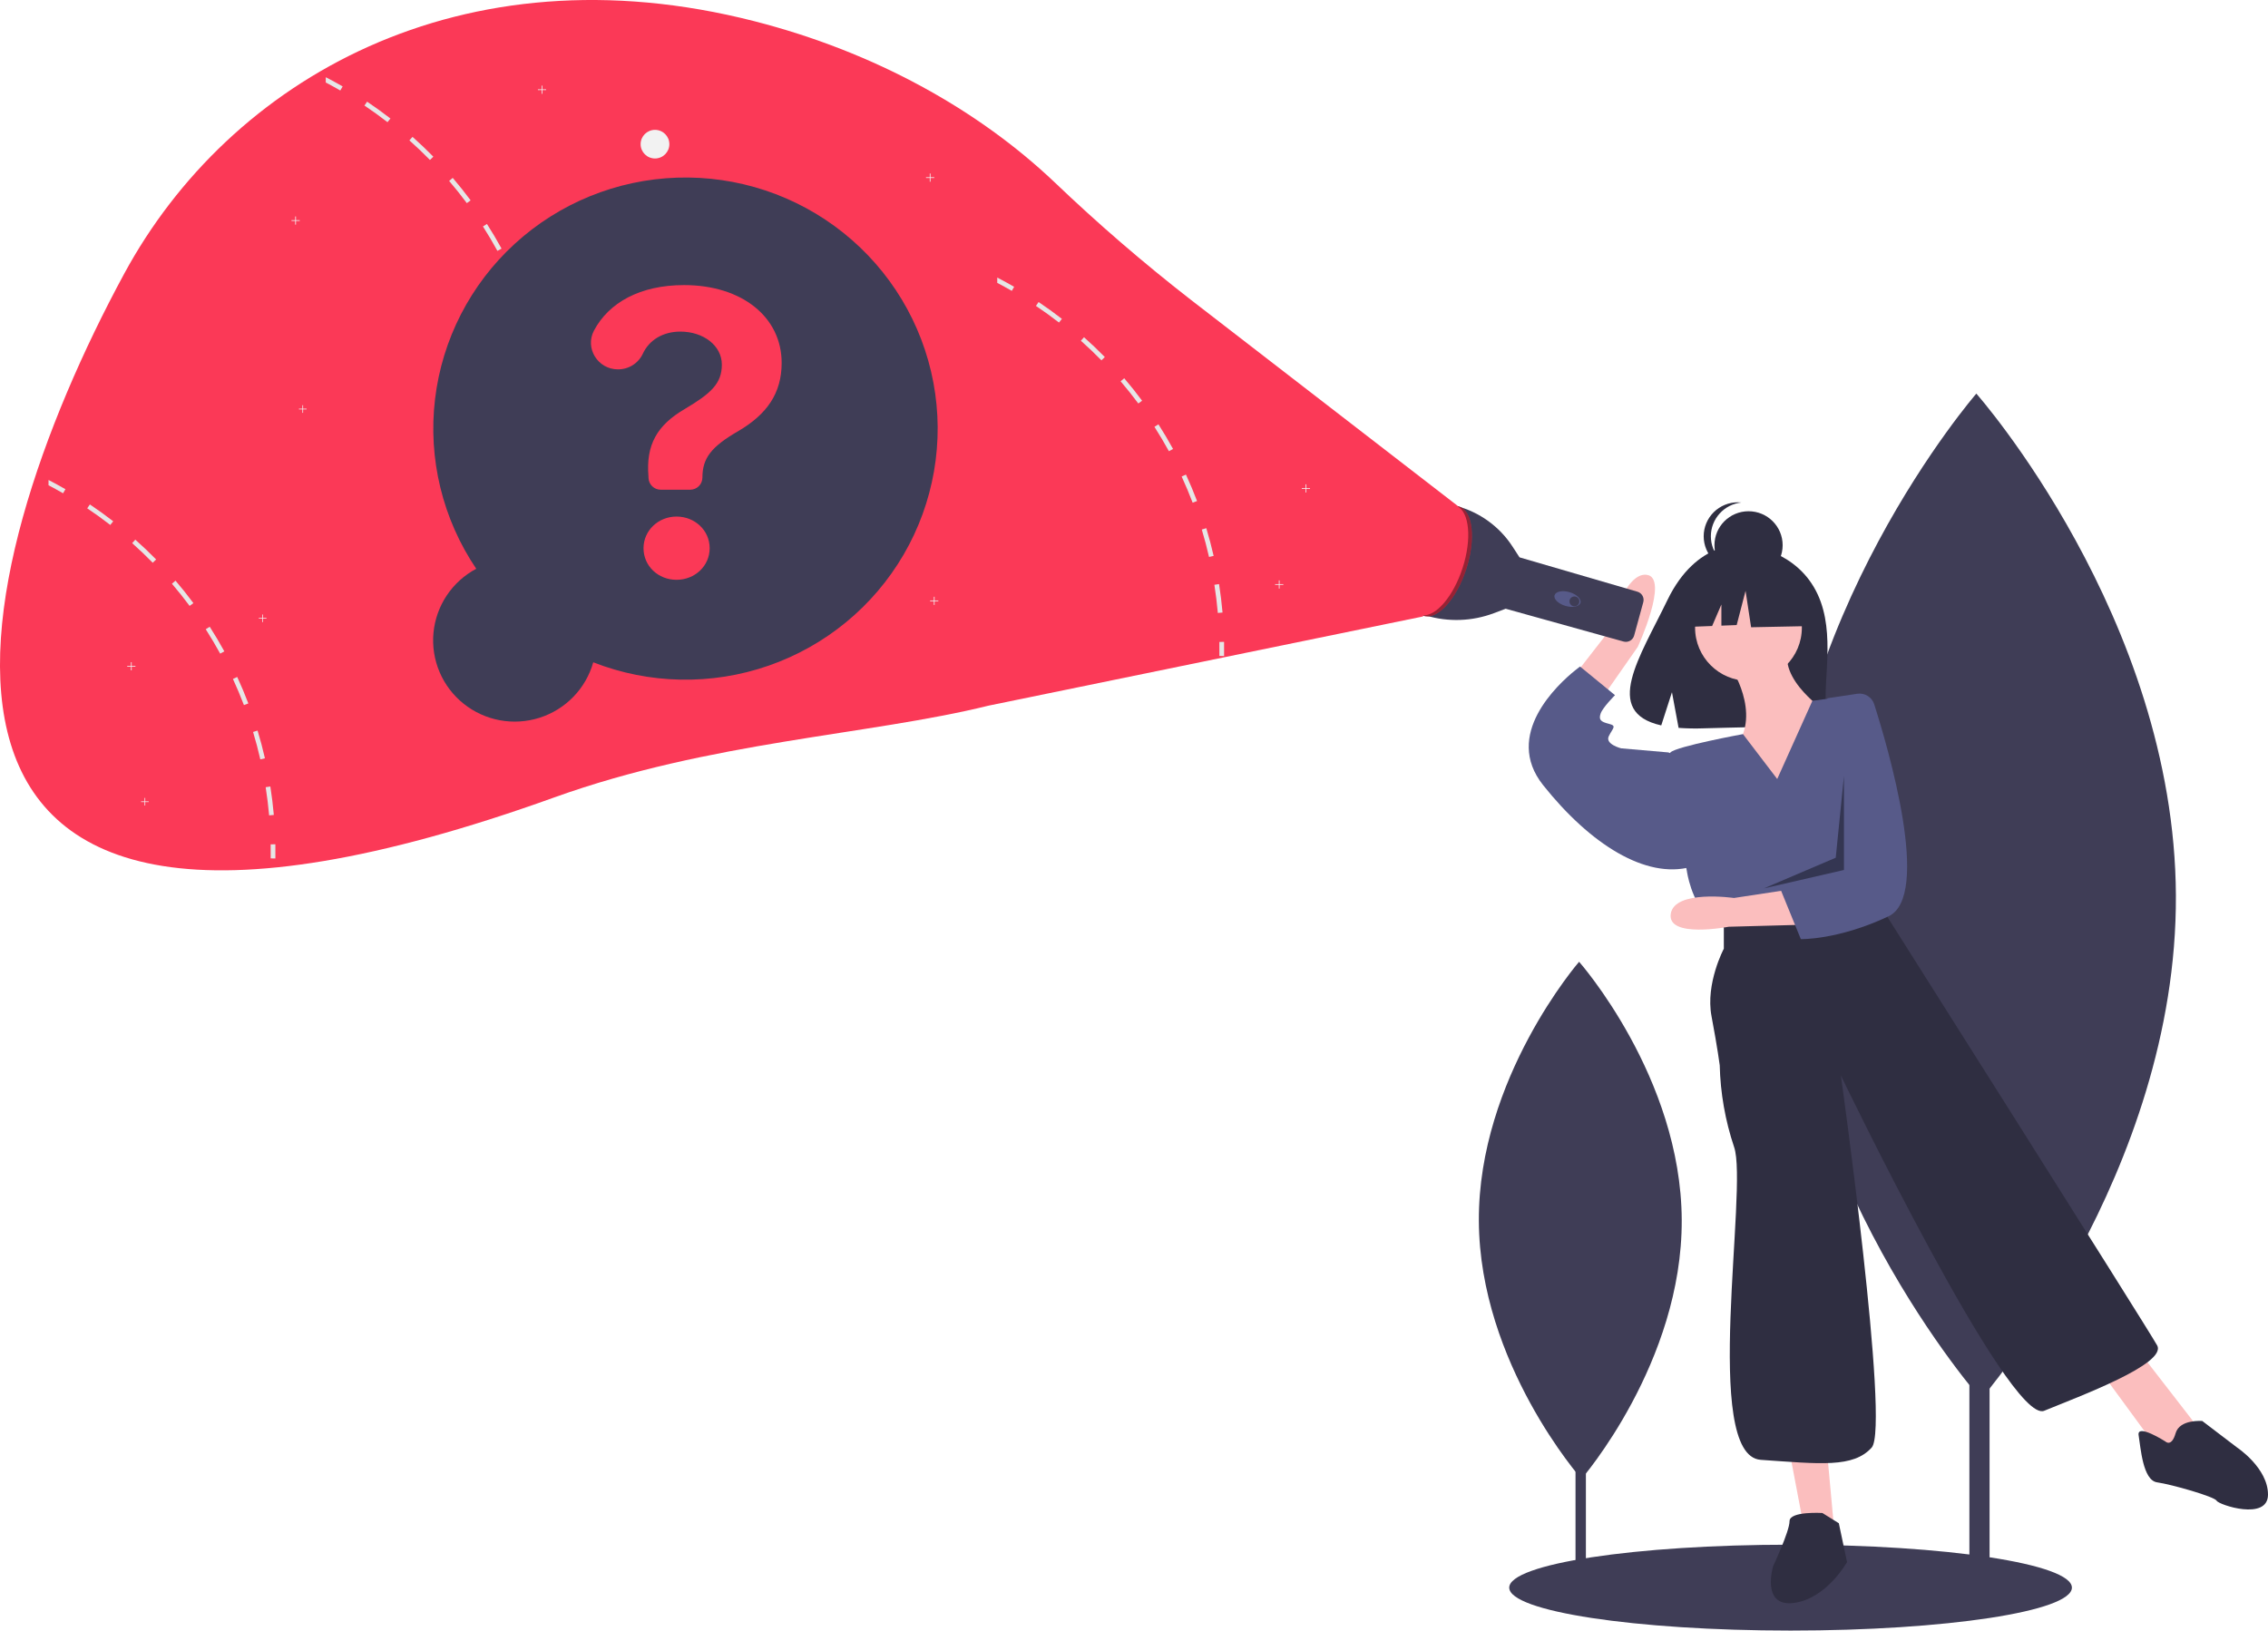 <svg width="363" height="261" viewBox="0 0 363 261" fill="none" xmlns="http://www.w3.org/2000/svg">
<g clip-path="url(#clip0)">
<path d="M318.437 127.131H315.206V254.223H318.437V127.131Z" fill="#3F3D56"/>
<path d="M348.258 143.328C348.464 187.769 317.063 223.94 317.063 223.94C317.063 223.94 285.33 188.058 285.124 143.617C284.918 99.176 316.319 63.005 316.319 63.005C316.319 63.005 348.052 98.887 348.258 143.328Z" fill="#3F3D56"/>
<path d="M253.828 186.93H252.166V252.296H253.828V186.93Z" fill="#3F3D56"/>
<path d="M269.166 195.26C269.271 218.117 253.122 236.721 253.122 236.721C253.122 236.721 236.8 218.266 236.694 195.409C236.589 172.552 252.738 153.948 252.738 153.948C252.738 153.948 269.06 172.403 269.166 195.26Z" fill="#3F3D56"/>
<path d="M286.585 261C311.453 261 331.613 257.923 331.613 254.127C331.613 250.332 311.453 247.255 286.585 247.255C261.718 247.255 241.558 250.332 241.558 254.127C241.558 257.923 261.718 261 286.585 261Z" fill="#3F3D56"/>
<path d="M290.299 93.952C286.484 87.533 278.937 87.234 278.937 87.234C278.937 87.234 271.583 86.298 266.865 96.073C262.468 105.184 256.399 113.982 265.888 116.114L267.602 110.802L268.663 116.51C270.014 116.607 271.37 116.63 272.723 116.579C282.886 116.252 292.564 116.675 292.252 113.044C291.838 108.216 293.97 100.127 290.299 93.952Z" fill="#2F2E41"/>
<path d="M276.561 106.039C276.561 106.039 281.491 112.912 278.533 118.475C275.575 124.039 285.435 129.93 285.435 129.93L292.666 114.221C292.666 114.221 284.12 108.657 286.421 103.421L276.561 106.039Z" fill="#FBBEBE"/>
<path d="M279.848 108.985C284.567 108.985 288.393 105.175 288.393 100.476C288.393 95.776 284.567 91.967 279.848 91.967C275.128 91.967 271.303 95.776 271.303 100.476C271.303 105.175 275.128 108.985 279.848 108.985Z" fill="#FBBEBE"/>
<path d="M250.275 110.312L257.416 101.137C257.416 101.137 259.93 91.521 263.572 92.008C267.214 92.496 262.134 103.541 262.134 103.541L255.038 113.696L250.275 110.312Z" fill="#FBBEBE"/>
<path d="M286.421 232.365L288.722 244.473L293.652 245.783L292.337 231.383L286.421 232.365Z" fill="#FBBEBE"/>
<path d="M336.05 219.273L344.924 231.382L348.539 233.019L351.497 228.11L342.623 216.655L336.05 219.273Z" fill="#FBBEBE"/>
<path d="M284.449 124.693L278.967 117.507C278.967 117.507 268.345 119.457 267.359 120.439C266.373 121.421 269.988 139.42 269.988 139.42C269.988 139.42 270.645 144.329 273.603 146.947L276.561 148.911L300.882 144.002L301.797 133.226C302.13 129.302 301.636 125.351 300.347 121.627C299.057 117.903 297.001 114.489 294.309 111.603L290.077 112.179L284.449 124.693Z" fill="#575A89"/>
<path d="M268.673 121.093L267.03 120.439L259.471 119.784C259.471 119.784 256.841 119.129 257.499 117.82C258.156 116.511 258.813 116.184 257.499 115.857C256.184 115.53 255.855 115.202 256.184 114.22C256.513 113.239 258.485 111.275 258.485 111.275L252.897 106.693C252.897 106.693 252.595 106.906 252.106 107.3C249.332 109.537 240.554 117.606 246.981 125.675C254.541 135.166 263.415 140.729 270.645 138.765L268.673 121.093Z" fill="#575A89"/>
<path d="M275.904 147.275V151.856C275.904 151.856 272.946 157.42 273.932 162.656C274.918 167.892 275.247 170.511 275.247 170.511C275.354 174.964 276.129 179.376 277.547 183.601C279.848 190.147 272.289 233.018 281.82 233.673C291.351 234.327 296.61 234.982 299.568 231.709C302.526 228.437 294.638 172.147 294.638 172.147C294.638 172.147 321.588 228.109 327.176 225.819C332.763 223.528 346.895 218.291 345.252 215.346C343.609 212.401 302.197 146.947 302.197 146.947L300.882 144.002L275.904 147.275Z" fill="#2F2E41"/>
<path d="M291.68 242.182C291.68 242.182 286.421 241.855 286.421 243.491C286.421 245.127 283.792 250.691 283.792 250.691C283.792 250.691 281.82 257.236 287.078 256.582C292.337 255.927 295.624 250.036 295.624 250.036L294.309 243.818L291.68 242.182Z" fill="#2F2E41"/>
<path d="M346.567 230.728C346.567 230.728 341.965 227.783 342.294 229.746C342.623 231.71 342.951 236.946 345.252 237.274C347.553 237.601 354.455 239.564 354.783 240.219C355.112 240.874 363 243.492 363 239.237C363 234.983 358.07 231.71 358.07 231.71L352.483 227.456C352.483 227.456 348.867 227.128 348.21 229.419C347.553 231.71 346.567 230.728 346.567 230.728Z" fill="#2F2E41"/>
<path d="M279.861 92.701C282.875 92.701 285.318 90.268 285.318 87.267C285.318 84.266 282.875 81.833 279.861 81.833C276.847 81.833 274.404 84.266 274.404 87.267C274.404 90.268 276.847 92.701 279.861 92.701Z" fill="#2F2E41"/>
<path d="M273.829 85.837C273.829 84.495 274.328 83.201 275.23 82.203C276.131 81.205 277.372 80.575 278.712 80.434C278.521 80.414 278.329 80.403 278.137 80.403C276.69 80.403 275.302 80.976 274.279 81.995C273.255 83.014 272.68 84.396 272.68 85.837C272.68 87.278 273.255 88.66 274.279 89.68C275.302 90.698 276.69 91.271 278.137 91.271C278.329 91.271 278.521 91.261 278.712 91.24C277.372 91.099 276.131 90.469 275.23 89.471C274.328 88.474 273.829 87.179 273.829 85.837Z" fill="#2F2E41"/>
<path d="M288.612 93.334L281.156 89.444L270.859 91.035L268.729 100.404L274.032 100.201L275.514 96.759V100.145L277.961 100.051L279.381 94.571L280.269 100.404L288.968 100.228L288.612 93.334Z" fill="#2F2E41"/>
<path d="M288.166 148.033L276.667 148.343C276.667 148.343 266.855 150.244 267.406 146.3C267.956 142.357 277.528 143.736 277.528 143.736L288.006 142.145L288.166 148.033Z" fill="#FBBEBE"/>
<path d="M297.264 111.048C297.842 110.961 298.432 111.082 298.929 111.39C299.425 111.697 299.794 112.171 299.971 112.726C302.222 119.79 309.157 143.428 302.267 146.671C294.151 150.491 288.228 150.323 288.228 150.323L285.058 142.551L287.944 139.854L291.025 120.128L292.501 111.766L297.264 111.048Z" fill="#575A89"/>
<path opacity="0.4" d="M295.131 124.202L293.816 137.293L282.313 142.202L295.131 139.256V124.202Z" fill="black"/>
<path d="M233.094 80.986C236.799 81.964 240.004 84.283 242.084 87.489L243.159 89.147L243.213 89.215L262.073 94.711C262.419 94.811 262.711 95.043 262.887 95.356C263.063 95.669 263.108 96.039 263.013 96.385L261.549 101.731C261.501 101.905 261.42 102.068 261.308 102.21C261.197 102.353 261.059 102.472 260.901 102.561C260.743 102.65 260.57 102.707 260.39 102.729C260.21 102.751 260.027 102.737 259.853 102.689L240.988 97.438L240.987 97.439L239.092 98.152C235.604 99.465 231.777 99.595 228.206 98.52L233.094 80.986Z" fill="#3F3D56"/>
<path d="M252.956 96.49C253.135 95.882 252.351 95.119 251.207 94.785C250.062 94.452 248.989 94.674 248.811 95.282C248.632 95.89 249.415 96.653 250.56 96.987C251.705 97.32 252.777 97.098 252.956 96.49Z" fill="#575A89"/>
<path d="M251.993 97.05C252.43 97.05 252.784 96.698 252.784 96.262C252.784 95.827 252.43 95.474 251.993 95.474C251.555 95.474 251.201 95.827 251.201 96.262C251.201 96.698 251.555 97.05 251.993 97.05Z" fill="#3F3D56"/>
<path d="M234.671 91.112C236.243 86.282 235.74 81.793 233.547 81.085C231.353 80.376 228.3 83.718 226.728 88.547C225.155 93.377 225.658 97.866 227.851 98.574C230.045 99.282 233.098 95.941 234.671 91.112Z" fill="#FB3957"/>
<path opacity="0.4" d="M234.084 90.941C235.6 86.287 235.188 81.95 233.193 81.007C233.313 81.022 233.432 81.048 233.547 81.085C235.74 81.793 236.243 86.282 234.671 91.112C233.098 95.942 230.045 99.283 227.851 98.574C227.772 98.549 227.694 98.517 227.619 98.481C229.776 98.755 232.594 95.516 234.084 90.941Z" fill="black"/>
<path d="M233.342 81.003L190.537 47.941C182.968 42.053 175.704 35.784 168.775 29.161C156.573 17.58 140.009 8.32 120.723 3.39C73.868 -8.587 36.75 12.65 19.867 43.834C-5.931 91.485 -25.702 168.81 88.688 127.65C113.705 118.648 139.028 117.691 158.229 112.95L227.754 98.676L233.342 81.003Z" fill="#FB3957"/>
<path d="M104.834 25.368C106.104 25.368 107.134 24.342 107.134 23.077C107.134 21.812 106.104 20.786 104.834 20.786C103.563 20.786 102.533 21.812 102.533 23.077C102.533 24.342 103.563 25.368 104.834 25.368Z" fill="#F2F2F2"/>
<path d="M149.526 28.372H148.927V27.776H148.81V28.372H148.211V28.489H148.81V29.085H148.927V28.489H149.526V28.372Z" fill="#F2F2F2"/>
<path d="M209.671 78.117H209.073V77.52H208.956V78.117H208.357V78.233H208.956V78.83H209.073V78.233H209.671V78.117Z" fill="#F2F2F2"/>
<path d="M205.399 93.499H204.8V92.902H204.683V93.499H204.084V93.615H204.683V94.211H204.8V93.615H205.399V93.499Z" fill="#F2F2F2"/>
<path d="M21.675 106.589H21.076V105.993H20.959V106.589H20.36V106.706H20.959V107.302H21.076V106.706H21.675V106.589Z" fill="#F2F2F2"/>
<path d="M47.968 35.245H47.37V34.648H47.252V35.245H46.654V35.361H47.252V35.958H47.37V35.361H47.968V35.245Z" fill="#F2F2F2"/>
<path d="M150.183 96.117H149.584V95.52H149.467V96.117H148.868V96.233H149.467V96.83H149.584V96.233H150.183V96.117Z" fill="#F2F2F2"/>
<path d="M87.408 14.3H86.809V13.704H86.692V14.3H86.093V14.416H86.692V15.013H86.809V14.416H87.408V14.3Z" fill="#F2F2F2"/>
<path d="M87.638 61.419L86.892 61.533C87.126 63.019 87.31 64.538 87.444 66.04L88.197 65.975C88.062 64.453 87.875 62.921 87.638 61.419Z" fill="#E6E6E6"/>
<path d="M85.597 52.472L84.874 52.691C85.311 54.131 85.702 55.607 86.034 57.076L86.774 56.909C86.435 55.424 86.038 53.931 85.597 52.472Z" fill="#E6E6E6"/>
<path d="M82.34 43.891L81.653 44.205C82.284 45.576 82.876 46.983 83.412 48.391L84.118 48.126C83.576 46.702 82.981 45.275 82.34 43.891Z" fill="#E6E6E6"/>
<path d="M77.936 35.847L77.299 36.249C78.11 37.519 78.889 38.835 79.612 40.154L80.276 39.794C79.546 38.458 78.758 37.13 77.936 35.847Z" fill="#E6E6E6"/>
<path d="M72.46 28.473L71.885 28.961C72.865 30.106 73.818 31.304 74.719 32.515L75.323 32.066C74.416 30.843 73.453 29.632 72.46 28.473Z" fill="#E6E6E6"/>
<path d="M66.025 21.908L65.522 22.468C66.653 23.473 67.76 24.53 68.816 25.606L69.358 25.079C68.29 23.99 67.169 22.923 66.025 21.908Z" fill="#E6E6E6"/>
<path d="M58.755 16.273L58.331 16.894C59.587 17.735 60.829 18.632 62.022 19.558L62.489 18.966C61.279 18.03 60.024 17.123 58.755 16.273Z" fill="#E6E6E6"/>
<path d="M52.139 12.358V13.209C52.925 13.618 53.704 14.047 54.466 14.486L54.844 13.834C53.957 13.324 53.055 12.832 52.139 12.358Z" fill="#E6E6E6"/>
<path d="M87.689 70.683L88.445 70.669C88.459 71.429 88.46 72.192 88.448 72.939L87.692 72.927C87.704 72.189 87.703 71.434 87.689 70.683Z" fill="#E6E6E6"/>
<path d="M43.269 125.891L42.522 126.005C42.756 127.491 42.94 129.009 43.075 130.512L43.827 130.446C43.692 128.924 43.505 127.393 43.269 125.891Z" fill="#E6E6E6"/>
<path d="M41.227 116.943L40.504 117.163C40.941 118.603 41.333 120.079 41.665 121.548L42.404 121.381C42.066 119.895 41.668 118.403 41.227 116.943Z" fill="#E6E6E6"/>
<path d="M37.97 108.362L37.283 108.676C37.914 110.048 38.506 111.455 39.042 112.862L39.748 112.597C39.206 111.174 38.611 109.747 37.97 108.362Z" fill="#E6E6E6"/>
<path d="M33.566 100.318L32.929 100.721C33.74 101.991 34.519 103.306 35.242 104.625L35.906 104.265C35.177 102.93 34.388 101.601 33.566 100.318Z" fill="#E6E6E6"/>
<path d="M28.091 92.944L27.516 93.432C28.495 94.577 29.448 95.775 30.349 96.986L30.953 96.538C30.046 95.314 29.083 94.103 28.091 92.944Z" fill="#E6E6E6"/>
<path d="M21.655 86.38L21.153 86.939C22.283 87.944 23.391 89.001 24.446 90.078L24.988 89.551C23.92 88.461 22.799 87.394 21.655 86.38Z" fill="#E6E6E6"/>
<path d="M14.385 80.744L13.961 81.366C15.217 82.207 16.459 83.104 17.652 84.03L18.119 83.438C16.91 82.502 15.654 81.595 14.385 80.744Z" fill="#E6E6E6"/>
<path d="M7.769 76.83V77.681C8.555 78.09 9.334 78.519 10.096 78.957L10.474 78.306C9.587 77.796 8.685 77.303 7.769 76.83Z" fill="#E6E6E6"/>
<path d="M43.319 135.154L44.075 135.141C44.089 135.9 44.09 136.664 44.078 137.411L43.323 137.399C43.334 136.661 43.333 135.905 43.319 135.154Z" fill="#E6E6E6"/>
<path d="M195.112 93.491L194.366 93.606C194.599 95.091 194.783 96.61 194.918 98.112L195.67 98.047C195.536 96.525 195.348 94.993 195.112 93.491Z" fill="#E6E6E6"/>
<path d="M193.071 84.544L192.348 84.763C192.785 86.203 193.176 87.679 193.508 89.149L194.247 88.982C193.909 87.496 193.511 86.004 193.071 84.544Z" fill="#E6E6E6"/>
<path d="M189.814 75.963L189.127 76.277C189.758 77.648 190.349 79.056 190.885 80.463L191.592 80.198C191.049 78.774 190.454 77.347 189.814 75.963Z" fill="#E6E6E6"/>
<path d="M185.409 67.918L184.772 68.321C185.584 69.591 186.363 70.906 187.086 72.225L187.75 71.865C187.02 70.53 186.231 69.201 185.409 67.918Z" fill="#E6E6E6"/>
<path d="M179.934 60.545L179.359 61.033C180.338 62.178 181.291 63.376 182.192 64.587L182.797 64.139C181.889 62.915 180.926 61.704 179.934 60.545Z" fill="#E6E6E6"/>
<path d="M173.499 53.98L172.996 54.54C174.126 55.545 175.234 56.602 176.289 57.679L176.831 57.152C175.763 56.062 174.642 54.995 173.499 53.98Z" fill="#E6E6E6"/>
<path d="M166.229 48.345L165.805 48.967C167.06 49.808 168.302 50.704 169.495 51.63L169.962 51.038C168.753 50.102 167.497 49.196 166.229 48.345Z" fill="#E6E6E6"/>
<path d="M159.613 44.431V45.282C160.398 45.691 161.177 46.119 161.94 46.558L162.317 45.907C161.43 45.396 160.528 44.904 159.613 44.431Z" fill="#E6E6E6"/>
<path d="M195.163 102.755L195.918 102.741C195.932 103.501 195.933 104.264 195.921 105.011L195.166 104.999C195.177 104.261 195.176 103.506 195.163 102.755Z" fill="#E6E6E6"/>
<path d="M49.068 65.419H48.511V64.864H48.402V65.419H47.845V65.527H48.402V66.082H48.511V65.527H49.068V65.419Z" fill="#F2F2F2"/>
<path d="M42.646 98.917H42.089V98.362H41.98V98.917H41.422V99.026H41.98V99.58H42.089V99.026H42.646V98.917Z" fill="#F2F2F2"/>
<path d="M23.801 128.275H23.244V127.721H23.135V128.275H22.578V128.384H23.135V128.939H23.244V128.384H23.801V128.275Z" fill="#F2F2F2"/>
<path d="M76.224 91.04C70.836 83.065 68.496 73.432 69.629 63.887C70.763 54.342 75.294 45.517 82.401 39.013C89.508 32.509 98.72 28.757 108.368 28.436C118.015 28.115 127.458 31.248 134.985 37.266C142.512 43.283 147.623 51.787 149.393 61.236C151.163 70.684 149.474 80.452 144.632 88.767C139.79 97.082 132.116 103.393 123.001 106.557C113.887 109.721 103.935 109.528 94.951 106.013C94.369 108.083 93.28 109.977 91.782 111.525C90.285 113.073 88.425 114.228 86.369 114.885C84.313 115.542 82.126 115.681 80.003 115.29C77.88 114.898 75.888 113.989 74.205 112.643C72.521 111.297 71.199 109.557 70.357 107.577C69.515 105.598 69.179 103.441 69.379 101.301C69.579 99.16 70.309 97.103 71.503 95.312C72.698 93.521 74.32 92.053 76.224 91.04Z" fill="#3F3D56"/>
<path d="M109.488 45.633C118.741 45.633 125.107 50.743 125.107 58.09C125.107 62.955 122.738 66.321 118.173 68.999C113.88 71.481 112.424 73.299 112.424 76.444C112.424 76.699 112.373 76.951 112.275 77.187C112.178 77.422 112.034 77.636 111.853 77.817C111.672 77.997 111.457 78.14 111.221 78.237C110.984 78.335 110.731 78.385 110.475 78.385H105.744C105.239 78.385 104.753 78.19 104.39 77.84C104.026 77.491 103.814 77.014 103.796 76.512L103.788 76.272C103.368 71.21 105.145 68.066 109.611 65.461C113.781 62.98 115.533 61.407 115.533 58.36C115.533 55.313 112.572 53.078 108.895 53.078C106.101 53.078 103.889 54.432 102.875 56.643C102.518 57.392 101.954 58.023 101.249 58.462C100.543 58.902 99.726 59.13 98.894 59.122C95.689 59.122 93.572 55.728 95.071 52.907C97.442 48.444 102.445 45.633 109.488 45.633ZM102.998 87.746C102.998 84.921 105.367 82.685 108.278 82.685C111.215 82.685 113.584 84.896 113.584 87.746C113.584 90.597 111.215 92.808 108.278 92.808C105.342 92.808 102.998 90.597 102.998 87.746Z" fill="#FB3957"/>
</g>
<defs>
<clipPath id="clip0">
<rect width="363" height="261" fill="white"/>
</clipPath>
</defs>
</svg>
